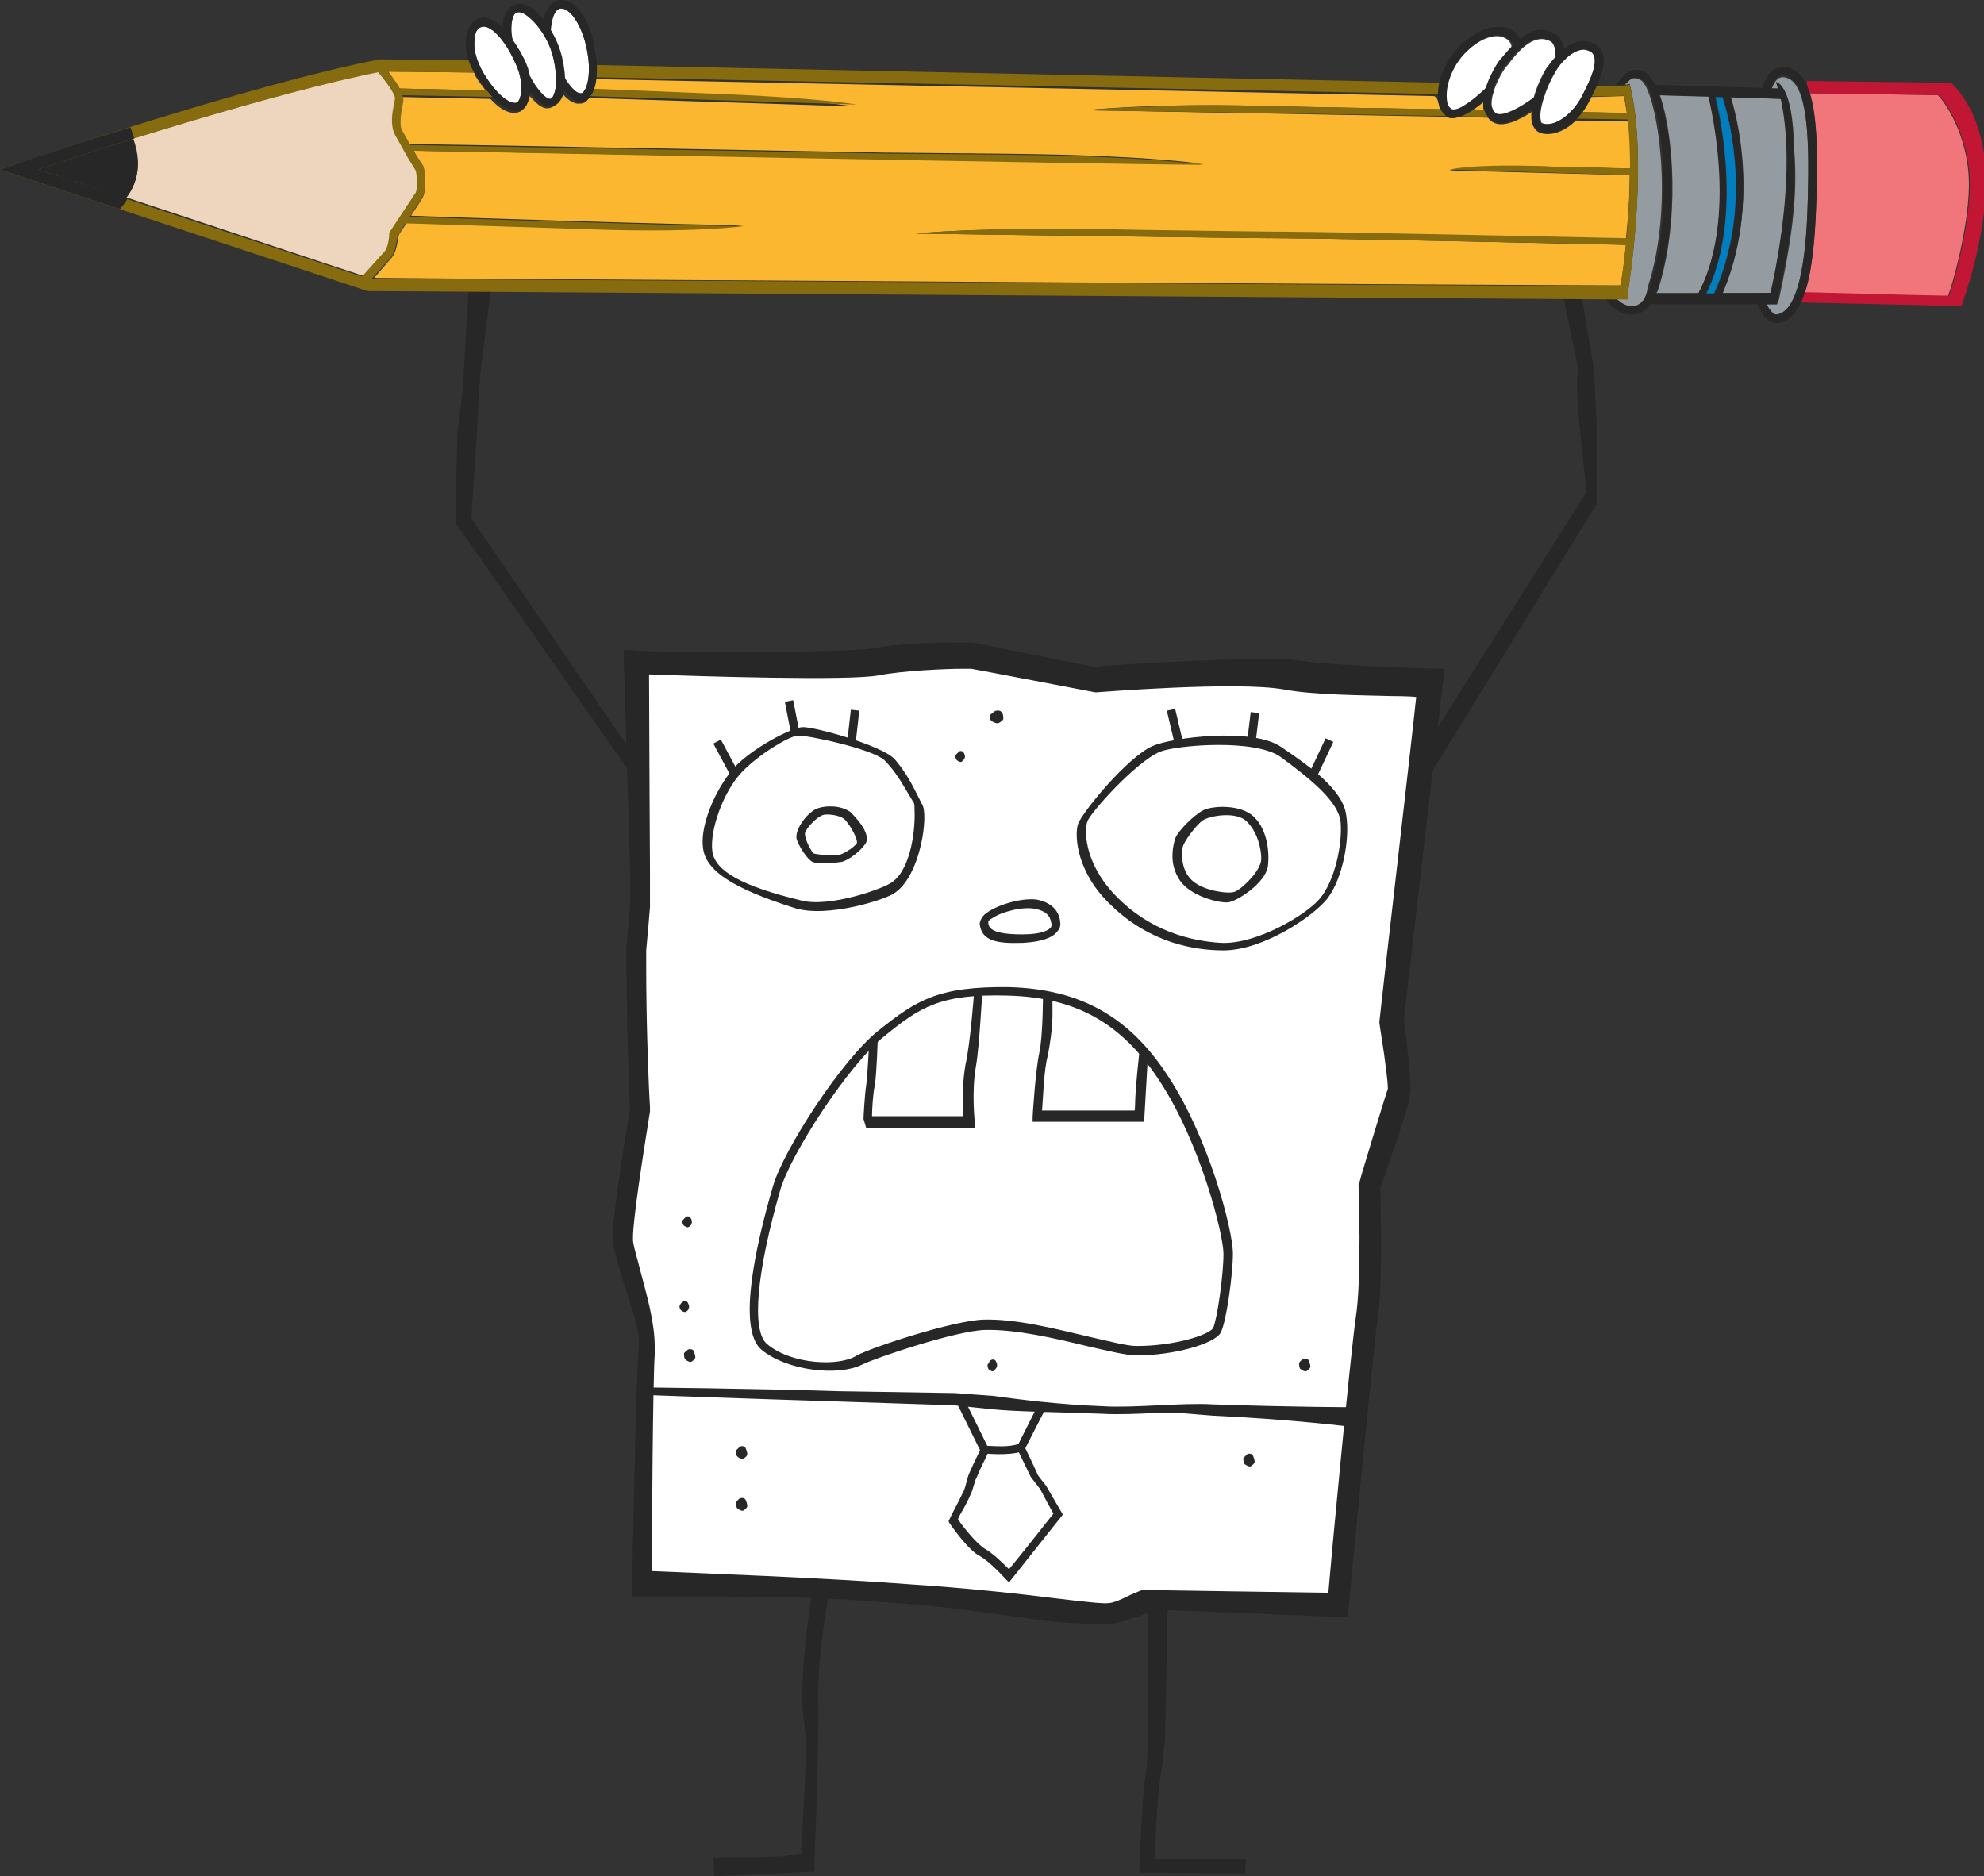 <svg width="258" height="244" viewBox="0 0 258 244" fill="none" xmlns="http://www.w3.org/2000/svg">
<rect x="0" y="0" width="258" height="244" fill="#333333" stroke="none"/>
<g clip-path="url(#clip0)">
<path d="M212.543 9.064C211.068 9.309 210.086 11.269 209.963 11.392L210.946 11.882C211.191 11.392 211.928 10.289 212.788 10.167C213.157 10.167 213.403 10.289 213.771 10.534C215.737 12.371 218.071 26.458 214.508 37.359C214.14 38.462 213.403 39.809 212.174 39.809C211.068 39.809 209.963 38.829 209.717 37.972L208.611 38.339C208.98 39.564 210.577 40.912 212.174 40.912C213.034 40.912 214.631 40.544 215.491 37.727C219.054 26.825 216.966 12.127 214.386 9.799C213.771 9.064 213.034 9.064 212.543 9.064Z" fill="#272727"/>
<path d="M187.849 86.968H187.357C187.234 86.968 174.826 86.723 168.56 85.865C163.891 85.253 144.234 86.478 142.269 86.723C142.146 86.723 126.42 83.538 126.42 83.538C126.42 83.538 126.297 83.538 126.174 83.538H125.56C123.594 83.538 117.451 83.538 113.766 84.273C109.589 85.008 83.42 84.763 83.174 84.641L81.577 84.518H81.086L81.946 113.303V117.713L81.454 123.347C81.454 131.799 81.7 138.169 81.823 141.721L81.946 144.048C81.209 148.58 79.366 159.604 79.734 161.687C79.98 162.912 80.349 164.382 80.84 165.974L81.7 168.669C82.437 170.996 83.297 173.446 83.051 175.406C82.683 179.693 82.191 206.028 82.191 207.131V207.62H86.491C104.183 207.62 104.92 207.62 118.189 208.6C123.103 208.968 127.157 209.58 130.843 210.07L136.126 210.805C140.794 211.295 143.866 211.173 144.603 211.173C146.077 210.928 149.394 209.703 150.5 209.335C151.606 209.335 174.58 210.315 174.826 210.315H175.194L175.44 208.6C175.44 208.233 178.389 177.365 179.126 171.731C179.494 169.281 179.617 165.606 179.617 160.829C179.617 160.829 179.494 154.582 179.494 154.46C180.109 152.745 182.811 145.151 183.303 142.823L183.426 141.721C183.426 139.394 182.811 134.616 182.566 132.534C182.566 132.412 187.849 86.968 187.849 86.968Z" fill="#272727"/>
<path d="M176.791 153.725L176.668 153.97V154.215L176.791 160.829C176.791 165.361 176.668 169.036 176.3 171.363C175.563 176.631 173.106 202.598 172.737 207.131C171.877 207.131 148.534 206.763 148.534 206.763L147.06 207.376C146.077 207.865 144.848 208.478 144.111 208.478C143.62 208.6 140.426 208.233 137.354 207.865C132.44 207.253 125.806 206.518 118.311 206.028C107.131 205.171 90.3 204.558 84.771 204.313C84.771 199.414 84.894 179.815 85.14 176.141V175.038C85.14 172.098 84.157 168.546 83.297 165.361C82.928 163.769 82.437 162.422 82.314 161.319V160.952C82.314 158.624 83.543 150.663 84.526 144.538V144.048L84.403 141.721C84.28 138.659 84.034 132.779 84.034 125.43V123.592L84.28 120.898L84.526 117.958V113.548C84.526 113.548 84.403 91.132 84.403 87.703C91.037 87.948 110.448 88.56 114.257 87.825C117.451 87.213 122.98 86.968 125.314 86.968C125.314 86.968 126.174 86.968 126.297 86.968C126.42 86.968 142.391 90.03 142.391 90.03H142.637C142.76 90.03 160.82 88.56 166.963 89.663C170.894 90.398 176.914 90.398 180.968 90.52C180.968 90.52 183.426 90.52 184.163 90.643C183.671 95.542 179.371 132.534 179.371 132.902V133.024L179.986 137.066C180.231 139.026 180.477 140.618 180.477 141.598C180.354 141.843 176.914 153.112 176.791 153.725Z" fill="white"/>
<path d="M203.083 37.604L205.294 48.261C204.803 48.506 205.294 55.12 205.417 55.488C205.417 55.61 206.277 63.572 206.277 64.062C206.032 64.43 184.409 98.604 184.409 98.604L185.269 101.912L207.629 65.532V55.365L207.26 47.771C207.26 47.894 205.54 37.727 205.54 37.727L203.083 37.604Z" fill="#272727"/>
<path d="M60.937 37.359L60.2 50.466L59.463 56.468L59.217 67.982L82.929 101.912L84.28 100.932C62.166 68.717 62.166 68.717 61.306 67.37C61.306 66.879 62.043 56.1 62.043 56.1L62.412 48.996C62.412 48.873 63.886 37.237 63.886 37.237L60.937 37.359Z" fill="#272727"/>
<path d="M83.666 181.408C83.789 181.408 97.303 181.898 109.097 182.265L124.086 182.755L128.754 183.245C132.317 183.612 137.232 183.612 143.374 183.857C145.463 183.98 148.043 183.857 150.623 183.735C153.08 183.612 155.783 183.98 157.749 184.102C168.314 184.592 175.809 185.572 175.932 185.572L176.054 183C175.932 183 168.437 183 157.749 182.633C155.783 182.51 153.08 182.633 150.623 182.755C148.043 182.878 145.463 183 143.497 182.878C137.354 182.633 132.809 182.02 129.123 181.53L124.209 181.163L108.974 180.918C97.057 180.55 83.666 180.428 83.543 180.428L83.666 181.408Z" fill="#272727"/>
<path d="M149.886 97.012C146.569 98.482 140.671 105.709 140.18 107.179C139.689 108.771 140.057 113.548 144.48 117.713C149.517 122.612 155.291 123.592 159.1 123.592C164.26 123.592 170.771 119.183 172.614 116.855C174.58 114.283 175.563 109.139 175.071 106.076C174.703 102.769 170.403 99.707 166.594 97.135C162.909 94.562 152.343 95.91 149.886 97.012ZM144.971 116.365C140.794 111.956 141.04 107.669 141.409 106.811C141.777 105.709 147.674 99.094 150.869 97.747C153.08 96.89 163.277 96.032 166.594 98.482C170.403 101.299 174.089 104.239 174.334 106.934C174.58 109.751 173.597 114.528 171.631 116.855C169.911 118.938 163.4 122.857 158.731 122.612C154.923 122.367 149.517 121.143 144.971 116.365Z" fill="#272727"/>
<path d="M104.306 94.562C102.954 94.685 98.777 96.767 96.074 99.217C93.371 101.789 91.037 107.056 91.406 110.118C91.651 113.181 95.214 115.508 103.323 118.08C107.5 119.428 115.24 116.978 116.346 116.12C119.786 113.793 120.769 105.831 119.909 104.606L119.294 103.382C118.68 102.157 117.82 100.442 116.346 98.727C114.626 96.89 105.657 94.44 104.306 94.562ZM104.183 117.1C96.566 115.263 93.003 113.303 92.634 110.731C92.266 107.914 94.109 102.892 96.443 100.442C98.777 97.992 102.586 95.787 103.691 95.665C104.797 95.542 113.397 97.379 114.994 98.849C116.469 100.319 117.329 101.912 118.066 103.137L118.803 104.361C118.926 104.484 118.926 104.851 118.926 105.341C119.049 107.546 118.557 112.813 116.1 114.651C115.117 115.508 107.869 118.08 104.183 117.1Z" fill="#272727"/>
<path d="M125.56 138.414C125.192 140.496 125.192 142.333 125.192 143.681C125.192 144.171 125.192 144.783 125.192 145.151C124.209 145.151 114.38 145.151 113.397 145.151C113.397 144.293 113.52 142.211 113.766 141.108C114.012 139.516 114.134 135.351 114.134 135.229H113.029C113.029 135.964 112.783 140.129 112.66 140.986C112.414 142.578 112.292 145.396 112.292 145.518L112.66 146.743H126.789V146.131C126.789 146.131 126.297 142.211 126.912 138.659C127.403 135.841 127.649 129.472 127.772 129.227L126.666 129.104C126.666 129.227 126.174 135.719 125.56 138.414Z" fill="#272727"/>
<path d="M135.634 129.227C135.634 129.227 135.634 134.861 135.143 136.944C134.651 139.271 134.283 145.028 134.283 145.273V145.886H148.78L149.271 137.434L148.166 136.821C147.428 143.436 147.674 143.926 147.551 144.416C146.691 144.416 136.494 144.416 135.511 144.416C135.634 142.946 135.757 139.026 136.248 137.311C136.494 136.086 136.863 133.759 136.863 132.044C136.863 130.574 136.863 129.472 136.863 129.349L135.634 129.227Z" fill="#272727"/>
<path d="M128.017 118.938C127.649 119.305 127.403 119.795 127.403 120.163C127.649 122.367 129.614 122.735 133.054 122.612C135.266 122.49 136.863 122 137.477 121.143C137.846 120.775 137.969 120.285 137.846 119.795V119.673C137.723 119.06 137.354 117.468 134.774 116.978C132.563 116.733 129.246 117.835 128.017 118.938ZM129 119.428C130.229 118.57 133.054 117.835 134.651 118.203C136.494 118.57 136.617 119.55 136.74 120.163V120.285C136.74 120.285 136.74 120.53 136.617 120.653C136.371 120.898 135.634 121.51 132.931 121.51C128.631 121.51 128.509 120.53 128.509 119.795C128.509 119.918 128.509 119.673 129 119.428Z" fill="#272727"/>
<path d="M114.257 134.004C109.466 137.801 101.849 149.56 100.497 154.337C98.531 161.074 95.706 172.711 99.023 175.528C102.463 178.345 109.097 178.958 112.046 177.488C114.011 176.508 124.331 173.078 128.017 172.956C132.071 172.833 137.231 174.058 141.286 175.038C143.988 175.651 146.446 176.263 147.797 176.263C152.589 176.263 157.871 174.793 158.731 173.323C159.468 171.976 160.328 165.729 160.328 163.034C160.328 159.849 157.134 147.845 151.851 139.884C146.814 132.167 140.426 128.614 131.211 128.369C121.997 128.247 119.171 130.084 114.257 134.004ZM99.76 174.793C97.671 173.078 98.409 165.361 101.48 154.705C102.831 150.05 110.326 138.536 114.871 134.861C119.663 130.942 122.243 129.227 131.088 129.472C139.934 129.717 145.831 133.024 150.746 140.496C156.151 148.703 159.1 160.584 159.1 163.034C159.1 165.974 158.24 171.731 157.748 172.711C157.257 173.568 152.834 175.038 147.797 175.038C146.569 175.038 144.234 174.426 141.531 173.813C137.354 172.833 132.194 171.486 127.894 171.608C123.963 171.731 113.52 175.161 111.431 176.263C109.22 177.733 102.954 177.488 99.76 174.793Z" fill="#272727"/>
<path d="M124.208 182.02L127.648 189.002H127.894C128.017 189.002 130.966 189.37 132.931 188.757L133.177 188.635L136.126 182.878L135.143 182.388C135.143 182.388 132.686 187.287 132.44 187.777C131.088 188.267 129.123 188.022 128.386 188.022C128.14 187.532 125.191 181.53 125.191 181.53L124.208 182.02Z" fill="#272727"/>
<path d="M132.317 188.512L134.037 192.064L135.266 193.657C135.266 193.657 136.494 195.984 136.986 196.841C136.617 197.331 131.949 203.211 131.211 204.068C130.474 203.333 129.123 201.986 128.017 201.373C127.034 200.761 125.314 198.679 124.577 197.576C124.823 196.841 125.56 195.984 126.297 194.147C126.543 193.657 126.789 192.432 127.034 192.064C127.526 190.839 128.14 189.737 128.509 188.88L127.526 188.39C127.526 188.512 126.789 189.859 126.051 191.574C125.806 192.064 125.56 193.412 125.314 193.902C124.454 195.739 123.717 196.964 123.471 197.576L123.349 197.821L123.471 198.066C123.717 198.434 125.929 201.618 127.403 202.353C128.754 203.088 130.72 205.293 130.72 205.293L131.211 205.783L138.214 196.964L136.003 193.167C136.003 193.167 134.897 191.819 134.897 191.697C134.897 191.574 133.3 188.267 133.3 188.267L132.317 188.512Z" fill="#272727"/>
<path d="M149.271 225.871L149.149 229.546L148.78 232.118C148.411 236.651 148.166 242.53 148.166 242.653V243.51L161.926 243.633L162.049 241.795C162.049 241.795 151.729 241.795 150.131 241.673C150.254 239.835 150.377 235.671 150.746 232.118L151.114 229.669L151.483 226.361C151.606 223.422 151.851 208.478 151.851 207.865H149.271C149.149 207.988 149.394 222.932 149.271 225.871Z" fill="#272727"/>
<path d="M104.306 220.972C104.306 222.074 104.797 225.382 104.797 226.729C104.797 232.363 104.183 238.733 104.183 241.06C103.2 241.06 103.569 241.673 92.757 241.55L92.88 244L105.903 243.388V242.53C105.903 242.408 106.517 227.709 106.394 221.094C106.271 214.602 107.991 206.273 107.991 206.151H105.657C105.78 206.518 104.306 214.357 104.306 220.972Z" fill="#272727"/>
<path d="M93.737 96.177L92.762 96.698L94.909 100.693L95.884 100.172L93.737 96.177Z" fill="#272727"/>
<path d="M103.147 91.054L102.061 91.263L102.9 95.592L103.986 95.383L103.147 91.054Z" fill="#272727"/>
<path d="M110.643 92.295L110.208 96.191L111.307 96.312L111.742 92.416L110.643 92.295Z" fill="#272727"/>
<path d="M152.812 92.175L151.735 92.428L152.779 96.839L153.856 96.586L152.812 92.175Z" fill="#272727"/>
<path d="M162.641 92.602L162.217 96.129L163.315 96.261L163.739 92.734L162.641 92.602Z" fill="#272727"/>
<path d="M172.382 96.012L170.242 100.558L171.243 101.027L173.383 96.481L172.382 96.012Z" fill="#272727"/>
<path d="M106.394 105.096C105.166 105.464 103.569 107.546 103.569 108.771C103.569 108.894 103.569 109.016 103.569 109.016C103.814 109.996 105.043 111.833 105.657 112.078C106.394 112.446 108.729 112.201 109.466 112.078C110.449 111.833 112.169 110.486 112.66 109.506C113.151 108.159 111.063 106.076 110.571 105.586C109.343 104.729 107.5 104.729 106.394 105.096ZM105.78 110.976C105.534 110.731 104.674 109.261 104.674 108.404C104.674 107.914 106.149 106.199 107.131 105.954C107.991 105.831 109.466 106.076 109.957 106.689C110.817 107.669 111.554 109.261 111.431 109.629C111.063 110.241 109.466 111.221 108.851 111.221C107.991 111.343 106.149 111.098 105.78 110.976Z" fill="#272727"/>
<path d="M156.52 105.341C155.292 105.954 153.203 108.036 152.834 109.016C152.712 109.384 152.466 110.241 152.466 111.343C152.466 112.323 152.712 113.426 153.449 114.528C154.923 116.61 158.609 117.468 159.714 117.345C160.82 117.223 164.506 114.896 164.874 112.691C165.12 110.731 164.752 107.914 163.154 106.321C161.557 104.606 157.872 104.729 156.52 105.341ZM154.923 114.406C153.449 112.936 153.694 110.731 153.817 110.118C153.94 109.506 155.414 107.424 156.397 106.689C157.38 106.076 160.329 105.586 161.803 106.566C163.277 107.669 164.014 109.996 164.014 111.711C164.014 113.303 161.189 115.876 160.452 115.998C159.714 116.243 156.397 115.876 154.923 114.406Z" fill="#272727"/>
<path d="M129.369 92.48C129.614 92.357 130.106 92.357 130.229 92.602C130.474 92.847 130.474 93.215 130.474 93.46C130.474 93.705 129.86 94.072 129.737 94.072C129.614 94.072 129.123 93.95 128.877 93.705C128.631 93.46 128.754 93.092 128.754 92.97C128.877 92.847 129.246 92.602 129.369 92.48Z" fill="#272727"/>
<path d="M124.7 97.747C124.823 97.624 125.191 97.624 125.314 97.87C125.437 98.115 125.56 98.359 125.437 98.604C125.314 98.849 125.069 99.094 124.946 99.094C124.823 99.094 124.454 98.972 124.331 98.727C124.209 98.482 124.209 98.237 124.331 98.115C124.331 98.115 124.577 97.87 124.7 97.747Z" fill="#272727"/>
<path d="M89.194 158.257C89.317 158.135 89.686 158.135 89.809 158.38C89.931 158.625 90.054 158.869 89.931 159.114C89.931 159.359 89.563 159.604 89.44 159.604C89.317 159.604 88.949 159.482 88.826 159.237C88.703 158.992 88.703 158.747 88.826 158.625C88.826 158.625 89.072 158.38 89.194 158.257Z" fill="#272727"/>
<path d="M88.826 169.281C88.949 169.159 89.317 169.159 89.44 169.404C89.563 169.649 89.686 169.894 89.563 170.139C89.563 170.384 89.194 170.629 89.071 170.629C88.949 170.629 88.58 170.506 88.457 170.261C88.334 170.016 88.334 169.771 88.457 169.649C88.457 169.649 88.58 169.404 88.826 169.281Z" fill="#272727"/>
<path d="M89.44 175.528C89.563 175.406 90.054 175.406 90.177 175.651C90.3 175.896 90.423 176.263 90.423 176.508C90.423 176.753 89.931 177.12 89.808 177.12C89.686 177.12 89.317 176.998 89.071 176.753C88.948 176.508 88.948 176.141 88.948 176.018C88.948 175.896 89.317 175.651 89.44 175.528Z" fill="#272727"/>
<path d="M96.197 188.145C96.32 188.022 96.811 188.022 96.934 188.267C97.057 188.512 97.18 188.88 97.18 189.125C97.18 189.369 96.689 189.737 96.566 189.737C96.443 189.737 96.074 189.614 95.829 189.37C95.706 189.125 95.706 188.757 95.706 188.635C95.829 188.512 96.074 188.267 96.197 188.145Z" fill="#272727"/>
<path d="M96.197 194.882C96.32 194.759 96.811 194.759 96.934 195.004C97.057 195.249 97.18 195.616 97.18 195.861C97.18 196.106 96.689 196.474 96.566 196.474C96.443 196.474 96.074 196.351 95.829 196.106C95.706 195.861 95.706 195.494 95.706 195.372C95.829 195.249 96.074 194.882 96.197 194.882Z" fill="#272727"/>
<path d="M162.171 189.124C162.294 189.002 162.786 189.002 162.909 189.247C163.031 189.492 163.154 189.859 163.154 190.104C163.154 190.349 162.663 190.717 162.54 190.717C162.417 190.717 162.048 190.594 161.803 190.349C161.68 190.104 161.68 189.737 161.68 189.614C161.803 189.492 162.048 189.247 162.171 189.124Z" fill="#272727"/>
<path d="M169.42 176.753C169.543 176.631 170.034 176.631 170.157 176.875C170.28 177.12 170.403 177.488 170.403 177.733C170.403 177.978 169.911 178.345 169.788 178.345C169.666 178.345 169.297 178.223 169.051 177.978C168.928 177.733 168.928 177.365 168.928 177.243C168.928 177.243 169.174 176.875 169.42 176.753Z" fill="#272727"/>
<path d="M128.877 176.875C129 176.753 129.369 176.753 129.492 176.998C129.614 177.243 129.737 177.488 129.614 177.733C129.614 177.978 129.246 178.223 129.123 178.345C129 178.345 128.632 178.223 128.509 177.978C128.386 177.733 128.386 177.365 128.509 177.365C128.632 177.12 128.754 176.875 128.877 176.875Z" fill="#272727"/>
<path d="M230.357 38.094H223.969C228.76 26.948 226.057 15.679 225.074 12.617L231.709 12.861C233.551 21.558 231.34 33.072 230.357 38.094Z" fill="#949CA1"/>
<path d="M222.863 38.217H221.88C226.426 29.03 223.969 16.291 223.109 12.617H223.969C224.829 15.066 228.023 26.825 222.863 38.217Z" fill="#007EC0"/>
<path d="M206.891 12.617L211.191 12.494C211.314 13.229 211.437 13.964 211.56 14.699L205.663 14.576C206.031 14.209 206.277 13.719 206.523 13.229L206.646 12.984C206.769 12.861 206.891 12.617 206.891 12.617Z" fill="#FCB731"/>
<path d="M205.54 6.492C206.031 6.369 206.4 6.492 206.891 6.737C208.243 7.717 206.523 10.902 205.786 12.371L205.663 12.617C204.434 14.944 202.1 16.536 200.626 16.046C200.503 16.046 200.38 15.924 200.38 15.679C200.011 14.454 201.117 11.269 202.223 9.432C202.96 8.084 204.311 6.737 205.54 6.492Z" fill="white"/>
<path d="M200.994 5.145C201.486 5.267 201.977 5.512 202.1 5.88C202.469 6.492 202.346 7.349 202.346 7.349C201.731 7.962 201.363 8.574 201.117 8.819C200.503 9.799 199.766 11.392 199.397 12.861C197.8 14.086 195.466 15.434 194.606 14.821C194.483 14.699 194.36 14.576 194.237 14.454C194.114 14.331 194.114 14.086 193.991 13.841C193.746 12.004 195.466 9.064 195.957 8.574L196.08 8.452C197.063 7.104 199.029 4.655 200.994 5.145Z" fill="white"/>
<path d="M192.886 13.964C192.886 14.086 192.886 14.209 193.009 14.331C192.517 14.331 192.026 14.331 191.411 14.331C191.903 13.964 192.394 13.596 192.886 13.229C192.886 13.474 192.886 13.719 192.886 13.964Z" fill="#FCB731"/>
<path d="M190.797 6.614C192.763 4.777 194.606 4.41 195.589 4.9C196.203 5.145 196.572 5.635 196.572 6.247C196.08 6.737 195.589 7.349 195.22 7.717L195.097 7.839C194.852 8.084 193.869 9.677 193.254 11.392C191.903 12.739 189.569 14.576 188.709 14.331C188.463 14.209 188.217 13.964 188.094 13.474C187.726 11.636 188.463 8.697 190.797 6.614Z" fill="white"/>
<path d="M187.111 13.596C187.111 13.841 187.234 14.086 187.357 14.209C178.88 14.086 165.366 13.841 161.803 13.719C149.149 13.474 141.163 14.331 141.163 14.331L188.217 15.189C188.34 15.189 188.34 15.311 188.463 15.311C188.831 15.434 189.323 15.311 189.691 15.189L193.5 15.311C193.623 15.434 193.746 15.679 193.991 15.801C195.343 16.781 197.677 15.556 199.151 14.576C199.151 14.821 199.151 14.944 199.151 15.189C199.151 15.556 199.151 15.924 199.274 16.169C199.52 16.781 199.889 17.149 200.257 17.271C201.609 17.761 203.451 17.149 204.926 15.679L211.806 15.801C212.051 17.761 212.051 19.843 212.051 21.926C210.331 21.926 204.434 21.681 202.346 21.681C191.903 21.436 188.463 22.171 188.463 22.171L211.929 22.783C211.929 25.723 211.683 28.663 211.437 31.112C205.909 30.99 172.369 30.255 167.209 30.255C164.997 30.255 156.889 30.133 148.043 30.01C127.034 29.398 119.171 30.378 119.171 30.378C119.54 30.378 161.803 30.99 167.331 30.99C172.491 30.99 205.786 31.725 211.437 31.847C211.191 34.297 210.946 36.257 210.7 37.114C201.854 37.114 59.217 36.257 48.651 36.135L50.986 33.44C51.6 32.705 51.723 31.112 51.846 30.622C51.846 30.5 52.337 29.765 52.951 28.908C55.408 29.03 65.36 29.275 75.189 29.643C90.3 30.255 96.811 29.275 96.811 29.275C89.563 29.275 59.709 28.295 53.443 28.05C54.18 26.948 54.794 25.968 54.794 25.968C55.163 25.478 55.286 24.743 55.286 23.886C55.286 22.906 55.163 21.926 55.04 21.681L54.057 20.088L53.811 19.598C63.026 19.721 147.06 21.313 156.397 21.313C156.397 21.313 152.22 20.701 143.989 20.333C136.74 19.966 126.42 19.966 114.994 19.843C87.597 19.353 56.391 18.741 53.197 18.741L52.214 17.149C51.968 16.781 51.968 16.291 51.968 15.924C51.968 15.189 52.091 14.576 52.214 13.964L52.337 13.229V13.106C52.337 12.984 52.337 12.739 52.214 12.617L63.763 12.861C65.114 14.331 66.466 14.944 67.448 14.576C67.94 14.454 68.186 14.086 68.431 13.474C68.554 13.106 68.677 12.739 68.677 12.249C69.414 13.106 70.274 14.086 71.134 14.086C71.626 14.086 72.117 13.841 72.363 13.474C72.609 13.106 72.854 12.617 72.977 12.004C73.591 12.739 74.451 13.596 75.434 13.474C75.926 13.474 76.294 13.229 76.54 12.739L111.063 13.841C111.063 13.841 106.026 12.984 93.986 12.494C89.071 12.249 79.611 11.882 76.909 11.882C77.031 11.392 77.154 10.779 77.277 10.289L186.497 12.494C186.989 12.739 186.989 13.229 187.111 13.596Z" fill="#FCB731"/>
<path d="M17.323 18.006C27.274 14.944 40.174 11.147 49.143 9.309C50.372 10.779 51.477 12.371 51.477 12.861L51.354 13.596C51.109 14.699 50.863 16.291 51.477 17.516L53.197 20.578L54.18 22.171C54.303 22.538 54.549 24.743 54.057 25.233L50.74 30.255V30.378C50.74 31.112 50.494 32.337 50.126 32.705L47.3 35.89C43.86 34.787 27.766 29.398 16.217 25.6C17.077 24.988 18.92 22.293 17.323 18.006Z" fill="#EED6BE"/>
<path d="M72.977 1.102C74.329 1.102 75.926 3.797 76.417 6.982C76.786 9.064 76.54 11.147 75.926 11.882C75.803 12.127 75.68 12.127 75.557 12.127C74.82 12.249 73.714 10.657 73.223 9.922C73.223 9.187 73.1 8.329 72.854 7.349C72.609 6.124 72.117 4.9 71.503 3.797C71.626 3.307 71.871 1.102 72.977 1.102Z" fill="white"/>
<path d="M66.834 1.96C66.957 1.715 67.203 1.592 67.448 1.592C68.431 1.47 71.257 4.165 71.994 7.717C72.609 10.534 72.24 12.004 71.871 12.617C71.749 12.861 71.503 12.861 71.503 12.861C70.888 12.861 69.66 11.392 68.923 9.922C68.8 9.187 68.554 8.452 68.186 7.717C67.817 6.982 67.326 6.124 66.711 5.267C66.466 4.532 66.343 2.817 66.834 1.96Z" fill="white"/>
<path d="M61.797 4.41C61.92 3.92 62.166 3.552 62.534 3.43C63.64 3.062 65.606 5.022 66.957 8.084C67.94 10.044 67.94 11.882 67.572 12.861C67.449 13.106 67.326 13.351 67.203 13.351C66.466 13.596 64.746 12.617 62.903 9.554C62.043 8.084 61.674 6.737 61.674 5.757C61.674 5.145 61.797 4.777 61.797 4.41Z" fill="white"/>
<path d="M61.92 10.044C62.289 10.657 62.78 11.269 63.149 11.759L51.969 11.514C51.6 10.779 50.986 10.044 50.494 9.309C52.952 9.309 60.077 9.432 61.674 9.432C61.674 9.677 61.797 9.799 61.92 10.044Z" fill="#FCB731"/>
<path d="M212.174 39.809C211.437 39.809 210.7 39.319 210.208 38.829H211.56C211.683 38.094 214.508 21.313 211.928 10.902L211.437 11.024H211.314C211.683 10.657 212.051 10.167 212.543 10.167C212.911 10.167 213.157 10.289 213.526 10.534C215.491 12.371 217.826 26.458 214.263 37.359C214.14 38.584 213.526 39.809 212.174 39.809Z" fill="#949CA1"/>
<path d="M215.614 37.727C218.44 28.908 217.703 17.639 215.86 12.371L222.249 12.494C222.986 15.679 225.689 29.03 220.897 38.094H215.369C215.492 38.094 215.492 37.972 215.614 37.727Z" fill="#949CA1"/>
<path d="M230.971 40.912C230.603 40.912 230.111 40.299 229.743 39.564H231.094L231.34 38.952C232.692 32.46 233.92 25.968 233.306 19.353C233.183 10.902 230.971 10.779 230.971 10.779C231.094 11.024 231.094 11.269 231.217 11.636H230.357C230.603 11.024 230.971 10.044 231.831 10.044C232.323 10.044 232.814 10.289 233.183 10.657C235.394 12.861 235.272 21.068 235.026 28.05C234.657 36.257 233.306 40.667 230.971 40.912Z" fill="#949CA1"/>
<path d="M234.657 38.217C235.394 36.135 235.886 32.827 236.132 27.805C236.5 19.966 236.254 14.944 235.272 12.127C238.22 12.127 251.612 12.371 251.98 12.371C252.594 12.861 256.157 17.516 256.034 24.375C255.912 29.888 253.946 36.87 253.332 38.462C252.594 38.584 238.589 38.217 234.657 38.217Z" fill="#F0767C"/>
<path d="M211.677 11.11L206.886 11.185L206.907 12.532L211.698 12.457L211.677 11.11Z" fill="#876C0F"/>
<path d="M210.946 11.269C213.403 21.436 210.7 37.727 210.577 37.972L211.56 38.952C211.683 38.217 214.509 21.436 211.929 11.024L210.946 11.269Z" fill="#876C0F"/>
<path d="M77.277 10.044L187.726 12.249L188.217 10.779L77.277 8.452V10.044Z" fill="#876C0F"/>
<path d="M53.074 19.598C54.057 19.598 146.568 21.436 156.52 21.436C156.52 21.436 152.343 20.823 144.111 20.456C136.863 20.088 126.543 20.088 115.117 19.966C86.491 19.476 53.688 18.863 53.074 18.863V19.598Z" fill="#876C0F"/>
<path d="M119.171 30.378C119.54 30.378 161.803 30.99 167.331 30.99C172.983 30.99 211.929 31.847 212.297 31.847V30.99C211.929 30.99 172.983 30.133 167.331 30.133C165.12 30.133 157.011 30.01 148.166 29.888C127.034 29.398 119.171 30.378 119.171 30.378Z" fill="#876C0F"/>
<path d="M52.337 29.03C52.583 29.03 63.886 29.398 75.189 29.765C90.3 30.378 96.811 29.398 96.811 29.398C88.826 29.398 52.706 28.173 52.337 28.173V29.03Z" fill="#876C0F"/>
<path d="M215 12.371L231.709 12.861V11.514L215 11.024V12.371Z" fill="#272727"/>
<path d="M234.78 12.127C234.78 12.127 251.611 12.371 252.103 12.371C252.717 12.861 256.28 17.516 256.157 24.375C256.034 29.887 254.069 36.87 253.454 38.462C252.471 38.462 233.674 37.972 233.674 37.972V39.319L255.051 39.809C255.051 39.809 258 32.092 258.246 24.375C258.491 14.576 253.7 10.779 253.7 10.779L235.026 10.534L234.78 12.127Z" fill="#C21734"/>
<path d="M229.128 11.882L230.234 12.004C230.234 12.004 230.603 9.799 231.831 9.799C232.323 9.799 232.814 10.044 233.183 10.412C235.394 12.617 235.271 20.823 235.026 27.805C234.657 36.257 233.306 40.667 230.971 40.912C230.48 40.912 229.743 39.809 229.497 39.074L228.514 39.442C228.637 39.932 229.62 42.137 231.094 42.014C232.937 41.892 235.64 40.177 236.131 27.805C236.623 16.904 236.008 11.637 234.043 9.677C233.428 9.064 232.691 8.697 231.831 8.697C229.62 8.697 229.128 11.759 229.128 11.882Z" fill="#272727"/>
<path d="M230.971 10.657C233.92 19.721 231.34 33.44 230.111 38.584L229.989 39.074L230.971 39.442L231.217 38.829C232.569 32.337 233.797 25.845 233.183 19.231C233.183 10.902 230.971 10.657 230.971 10.657Z" fill="#272727"/>
<path d="M214.509 38.217V39.564H231.094L230.48 38.094L214.509 38.217Z" fill="#272727"/>
<path d="M188.463 22.048L212.42 22.783V21.926C212.42 21.926 204.68 21.681 202.223 21.681C191.903 21.191 188.463 22.048 188.463 22.048Z" fill="#876C0F"/>
<path d="M204.588 14.556L204.573 15.414L212.313 15.546L212.327 14.688L204.588 14.556Z" fill="#876C0F"/>
<path d="M141.163 14.331L194.237 15.189V14.331C194.237 14.331 192.517 14.331 189.937 14.209C189.691 14.209 189.2 14.454 188.831 14.454C188.463 14.454 188.094 14.209 187.726 14.209C179.371 14.086 165.489 13.841 161.803 13.719C149.149 13.596 141.163 14.331 141.163 14.331Z" fill="#876C0F"/>
<path d="M48.774 8.942C50.249 10.534 51.477 12.371 51.354 12.861L51.231 13.596C50.986 14.699 50.74 16.291 51.354 17.516L53.074 20.578L54.057 22.171C54.18 22.538 54.426 24.743 53.934 25.233L50.617 30.255V30.378C50.617 31.112 50.371 32.337 50.003 32.705L46.809 36.257L47.669 36.992L50.863 33.44C51.477 32.705 51.6 31.112 51.723 30.622C51.846 30.378 54.794 25.845 54.794 25.845C55.163 25.355 55.286 24.62 55.286 23.763C55.286 22.783 55.163 21.803 55.04 21.558L54.057 20.088L52.337 17.026C52.092 16.659 52.092 16.169 52.092 15.801C52.092 15.066 52.214 14.454 52.337 13.841L52.46 13.106V12.984C52.46 11.759 50.494 9.309 49.634 8.329L48.774 8.942Z" fill="#876C0F"/>
<path d="M51.723 12.371L64.746 12.617L63.763 11.759L51.723 11.514V12.371Z" fill="#876C0F"/>
<path d="M76.54 12.494L111.431 13.596C111.431 13.596 106.394 12.739 94.354 12.249C88.703 12.004 76.54 11.514 76.54 11.514V12.494Z" fill="#876C0F"/>
<path d="M222.003 11.882C222.003 12.004 226.549 28.663 220.406 38.952L221.143 39.442C227.409 28.908 222.986 12.371 222.74 11.637L222.003 11.882Z" fill="#272727"/>
<path d="M223.969 12.249C223.969 12.371 228.76 25.968 222.74 38.707L223.6 39.074C229.743 25.968 224.829 12.004 224.829 11.882L223.969 12.249Z" fill="#272727"/>
<path d="M16.094 26.09C16.094 26.09 19.411 23.028 17.077 17.761L2.826 22.171L16.094 26.09Z" fill="#272727"/>
<path d="M49.389 7.717C32.803 10.902 2.457 21.191 2.211 21.313L0 22.048L47.791 37.849L211.683 38.952L211.191 37.237C211.191 37.237 48.283 36.257 48.037 36.257C47.791 36.257 8.969 23.396 4.914 22.048C12.163 19.598 35.751 12.004 49.634 9.309C49.757 9.309 61.92 9.432 61.92 9.432V7.839L49.389 7.717Z" fill="#876C0F"/>
<path d="M205.417 5.39C203.328 5.757 201.609 8.084 201.24 8.819C200.257 10.289 199.151 13.106 199.151 15.066C199.151 15.434 199.151 15.801 199.274 16.046C199.52 16.659 199.889 17.026 200.257 17.149C202.223 17.884 205.171 16.169 206.646 13.229L206.768 12.984C207.751 11.024 209.717 7.472 207.628 5.88C206.891 5.39 206.154 5.267 205.417 5.39ZM200.503 16.046C200.38 16.046 200.257 15.924 200.257 15.679C199.889 14.454 200.994 11.269 202.1 9.432C202.96 8.084 204.311 6.737 205.54 6.492C206.031 6.369 206.4 6.492 206.891 6.737C208.243 7.717 206.523 10.902 205.786 12.371L205.663 12.617C204.311 15.066 201.977 16.659 200.503 16.046Z" fill="#272727"/>
<path d="M195.22 7.594L195.097 7.717C194.729 8.084 192.64 11.392 192.886 13.841C193.009 14.576 193.377 15.189 193.991 15.679C195.834 17.026 199.52 14.086 200.257 13.474L199.52 12.617C197.923 13.841 195.343 15.311 194.483 14.699C194.114 14.454 193.991 14.086 193.869 13.596C193.623 11.759 195.343 8.819 195.834 8.329L195.957 8.207C196.94 6.982 198.906 4.532 200.871 5.022C201.363 5.145 201.854 5.39 201.977 5.757C202.346 6.369 202.223 7.227 202.223 7.227L203.329 7.472C203.329 7.472 203.697 6.125 202.96 5.145C202.591 4.532 201.977 4.165 201.117 3.92C198.66 3.43 196.326 6.247 195.22 7.594Z" fill="#272727"/>
<path d="M190.06 5.757C187.48 8.207 186.62 11.514 187.111 13.596C187.357 14.454 187.849 15.066 188.463 15.311C190.306 15.801 193.623 12.739 194.237 12.004L193.5 11.269C192.149 12.617 189.814 14.454 188.831 14.209C188.586 14.086 188.34 13.841 188.217 13.351C187.849 11.636 188.586 8.697 190.92 6.492C192.886 4.655 194.729 4.287 195.711 4.777C196.326 5.022 196.694 5.512 196.817 6.247L197.923 6.124C197.8 5.022 197.186 4.042 196.203 3.675C194.237 3.062 192.026 3.92 190.06 5.757Z" fill="#272727"/>
<path d="M16.586 25.845C10.811 24.008 6.143 22.416 4.914 22.048C7.494 21.191 11.917 19.721 17.446 18.006C17.323 17.394 17.077 16.904 16.954 16.536C8.6 19.108 2.334 21.191 2.211 21.313L0 22.048L15.603 27.193C15.971 26.703 16.34 26.335 16.586 25.845Z" fill="#272727"/>
<path d="M62.166 2.45C61.551 2.695 61.06 3.307 60.814 4.042C60.323 5.39 60.446 7.717 62.043 10.044C64.131 13.229 66.22 14.821 67.694 14.331C68.186 14.209 68.431 13.841 68.677 13.229C69.169 12.127 69.169 9.922 68.063 7.594C66.957 5.267 64.377 1.47 62.166 2.45ZM66.957 8.084C67.94 10.044 67.94 11.882 67.571 12.861C67.449 13.106 67.326 13.351 67.203 13.351C66.466 13.596 64.746 12.617 62.903 9.554C62.043 8.084 61.674 6.737 61.674 5.757C61.674 5.267 61.797 4.9 61.797 4.532C61.92 4.042 62.166 3.675 62.534 3.552C63.64 3.062 65.606 5.022 66.957 8.084Z" fill="#272727"/>
<path d="M67.326 0.49C66.834 0.612 66.343 0.857 65.974 1.347C64.992 2.695 65.483 5.145 65.483 5.39L66.589 5.145C66.466 4.532 66.343 2.817 66.834 1.96C66.957 1.715 67.203 1.592 67.449 1.592C68.431 1.47 71.257 4.165 71.994 7.717C72.609 10.534 72.24 12.004 71.871 12.617C71.749 12.861 71.503 12.861 71.503 12.861C70.889 12.861 69.66 11.392 68.923 9.922L67.94 10.412C68.309 11.024 69.906 13.841 71.503 13.841C71.994 13.841 72.486 13.596 72.731 13.229C73.591 12.249 73.714 10.167 73.1 7.472C72.24 3.797 69.291 0.122 67.326 0.49Z" fill="#272727"/>
<path d="M71.626 0.612C70.52 1.715 70.52 3.797 70.52 4.042H71.626C71.626 4.042 71.749 1.102 72.977 1.102C74.329 1.102 75.926 3.797 76.417 6.982C76.786 9.064 76.54 11.147 75.926 11.882C75.803 12.127 75.68 12.127 75.557 12.127C74.82 12.249 73.714 10.657 73.346 9.922L72.363 10.412C72.486 10.657 73.96 13.351 75.68 13.229C76.171 13.229 76.54 12.984 76.786 12.494C77.769 11.269 77.769 8.574 77.4 6.737C77.031 3.43 75.311 0 72.977 0C72.486 0 71.994 0.245 71.626 0.612Z" fill="#272727"/>
</g>
<defs>
<clipPath id="clip0">
<rect width="258" height="244" fill="white"/>
</clipPath>
</defs>
</svg>
